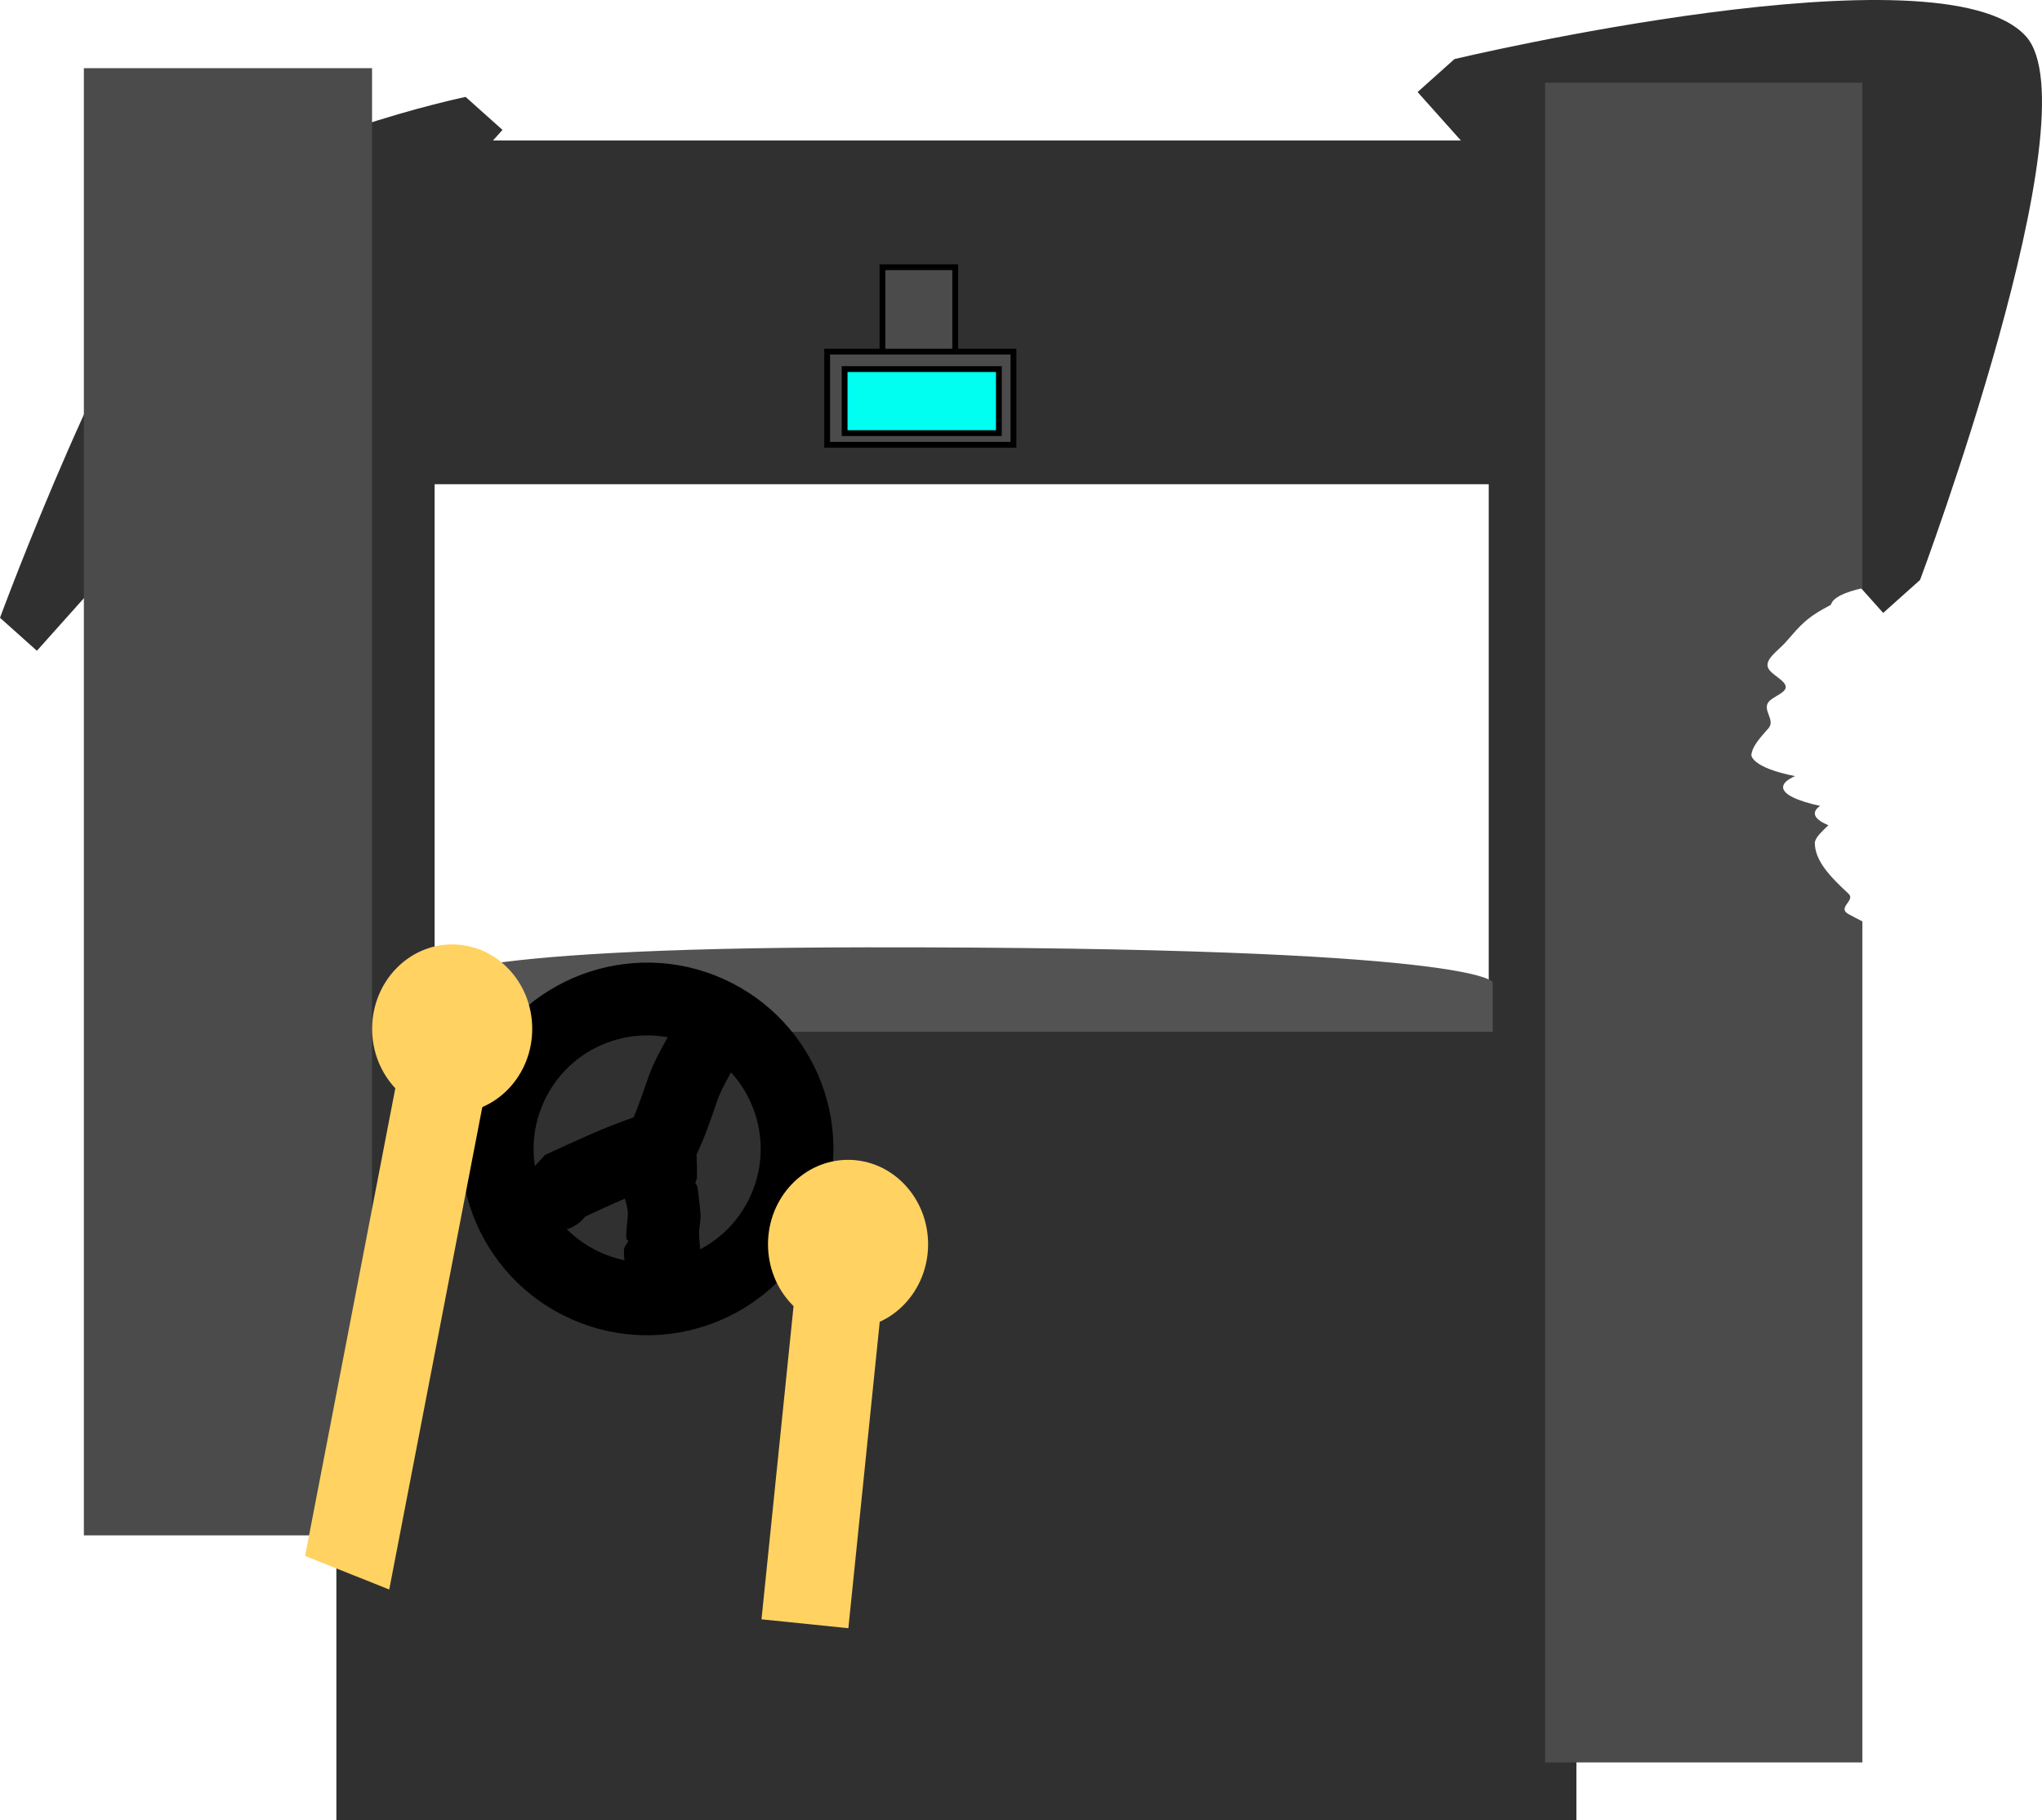 <svg version="1.1" xmlns="http://www.w3.org/2000/svg" xmlns:xlink="http://www.w3.org/1999/xlink" width="701.513" height="625.26" viewBox="0,0,701.513,625.26"><g transform="translate(94.619,94.104)"><g data-paper-data="{&quot;isPaintingLayer&quot;:true}" fill-rule="nonzero" stroke-linecap="butt" stroke-linejoin="miter" stroke-miterlimit="10" stroke-dasharray="" stroke-dashoffset="0" style="mix-blend-mode: normal"><path d="M19.694,72.156v-118h437v118z" fill="#303030" stroke="none" stroke-width="NaN"/><path d="" fill="#858585" stroke="none" stroke-width="0"/><path d="" fill="#858585" stroke="none" stroke-width="0"/><path d="M455.324,212.914c0.235,1.187 0.024,2.432 -0.129,3.663v-4.318c0.043,0.218 0.086,0.436 0.129,0.655z" fill="#858585" stroke="none" stroke-width="0"/><path d="M19.694,72.156v-118h437v118z" fill="#303030" stroke="none" stroke-width="NaN"/><path d="M22.136,297.156v-269h32.551v269z" fill="#303030" stroke="none" stroke-width="0"/><path d="M416.819,313.156v-269h32.551v118.205c-0.097,0.981 -0.162,1.965 -0.176,2.951c0,0 0,0.677 0.176,1.678v146.167z" fill="#303030" stroke="none" stroke-width="0"/><path d="M20.941,531.156v-281c0,0 133.093,8 203.5,8c71.574,0 222.5,-8 222.5,-8v281z" fill="#303030" stroke="none" stroke-width="0"/><path d="M-94.619,118.111c0,0 39.292,-106.631 68.335,-139.12c22.688,-25.38 91.617,-39.808 91.617,-39.808l12.674,11.33l-159.952,178.928z" data-paper-data="{&quot;index&quot;:null}" fill="#303030" stroke="none" stroke-width="0"/><path d="M552.333,116.441l-159.952,-178.928l12.674,-11.33c0,0 167.629,-39.906 196.347,-7.78c23.58,26.377 -36.395,186.709 -36.395,186.709z" data-paper-data="{&quot;index&quot;:null}" fill="#303030" stroke="none" stroke-width="0"/><path d="M-65.806,433.312v-504h99v504z" fill="#4b4b4b" stroke="none" stroke-width="0"/><path d="M436.194,511.312v-577h109v173.623c-5.897,1.343 -10.174,3.185 -10.816,5.709l-2.737,1.507c-6.993,3.876 -9.41,7.654 -12.993,11.56c-2.679,2.921 -7.293,5.875 -5.745,8.824c1.373,2.616 7.792,4.873 5.45,7.556c-1.184,1.357 -4.479,2.637 -5.45,4c-2.073,2.91 2.506,6.128 0,9c-2.666,3.056 -5.616,6.127 -5.858,9.222c0,0 0,4.231 14.998,7.189c-2.641,1.175 -4.098,2.462 -4.098,3.811c0,2.445 4.783,4.686 12.727,6.423c-1.192,0.822 -1.827,1.686 -1.827,2.577c0,1.442 1.664,2.813 4.659,4.052c-1.969,1.976 -4.353,3.945 -4.659,5.948c0,6.256 5.161,11.632 11.604,17.602c2.47,2.289 -4.104,4.792 0,7c1.525,0.821 3.073,1.659 4.746,2.493v288.905z" fill="#4b4b4b" stroke="none" stroke-width="0"/><path d="M53.194,260.312v-17c0,0 -1.233,-11.855 150,-12c211.427,-0.203 215,12 215,12v17z" fill="#535353" stroke="none" stroke-width="0"/><g data-paper-data="{&quot;index&quot;:null}"><g><path d="M104.322,346.454c-25.343,-12.912 -35.42,-43.924 -22.507,-69.267c12.912,-25.343 43.924,-35.42 69.267,-22.507c25.343,12.912 35.42,43.924 22.507,69.267c-12.912,25.343 -43.924,35.42 -69.267,22.507z" fill="none" stroke="#000000" stroke-width="25"/><path d="M91.277,326.901c-11.138,-5.675 -5.463,-16.812 -5.463,-16.812l6.82,-7.463c11.373,-5.222 19.889,-9.241 30.391,-12.897c2.127,-4.814 3.628,-9.858 5.493,-14.861c2.312,-6.201 6.124,-12.153 9.131,-18.054c0,0 5.675,-11.138 16.812,-5.463c11.138,5.675 5.463,16.812 5.463,16.812c-2.601,5.106 -6.255,10.415 -8.121,15.804c-2.183,6.304 -4.231,12.513 -7.131,18.502c0.148,2.659 0.195,5.33 0.151,7.952c-0.011,0.654 -0.537,1.241 -0.512,1.894c0.016,0.406 0.542,0.648 0.627,1.046c0.246,1.147 1.128,9.06 1.128,10.039c-0.001,2.244 -0.577,4.469 -0.522,6.713c0.053,2.156 0.505,4.326 0.243,6.467c-0.122,0.993 -1.189,1.688 -1.362,2.673c-0.098,0.557 0.409,1.054 0.614,1.582l-0.609,4.784c0,0 -1.861,12.361 -14.222,10.499c-12.361,-1.861 -10.499,-14.222 -10.499,-14.222l0.333,-1.47c-0.075,-1.86 -0.48,-3.736 -0.226,-5.58c0.136,-0.991 1.141,-1.698 1.362,-2.673c0.068,-0.298 -0.573,-0.391 -0.597,-0.695c-0.225,-2.824 0.423,-5.653 0.488,-8.486c0.041,-1.788 -0.519,-3.582 -1.007,-5.35c-4.23,1.795 -8.482,3.764 -13.55,6.11c-2.392,2.915 -7.494,7.093 -15.236,3.149z" fill="#000000" stroke="none" stroke-width="0.5"/></g><path d="M196.723,304.312c15.188,0 27.5,12.984 27.5,29c0,16.016 -12.312,29 -27.5,29c-15.188,0 -27.5,-12.984 -27.5,-29c0,-16.016 12.312,-29 27.5,-29z" fill="#ffd262" stroke="none" stroke-width="NaN"/><path d="M60.723,230.312c15.188,0 27.5,12.984 27.5,29c0,16.016 -12.312,29 -27.5,29c-15.188,0 -27.5,-12.984 -27.5,-29c0,-16.016 12.312,-29 27.5,-29z" fill="#ffd262" stroke="none" stroke-width="NaN"/><path d="M166.987,462.15l12.628,-123.355l29.844,3.055l-12.628,123.355z" fill="#ffd262" stroke="none" stroke-width="0"/><path d="M10.194,440.377l33.149,-171.818l28.908,11.533l-33.149,171.818z" fill="#ffd262" stroke="none" stroke-width="0"/></g><path d="M208.542,30.679v-33h25v33z" fill="#4b4b4b" stroke="#000000" stroke-width="2"/><path d="M189.542,58.679v-32h64v32z" fill="#4b4b4b" stroke="#000000" stroke-width="2"/><path d="M195.542,54.679v-22h53v22z" fill="#00fff1" stroke="#000000" stroke-width="2"/></g></g></svg>